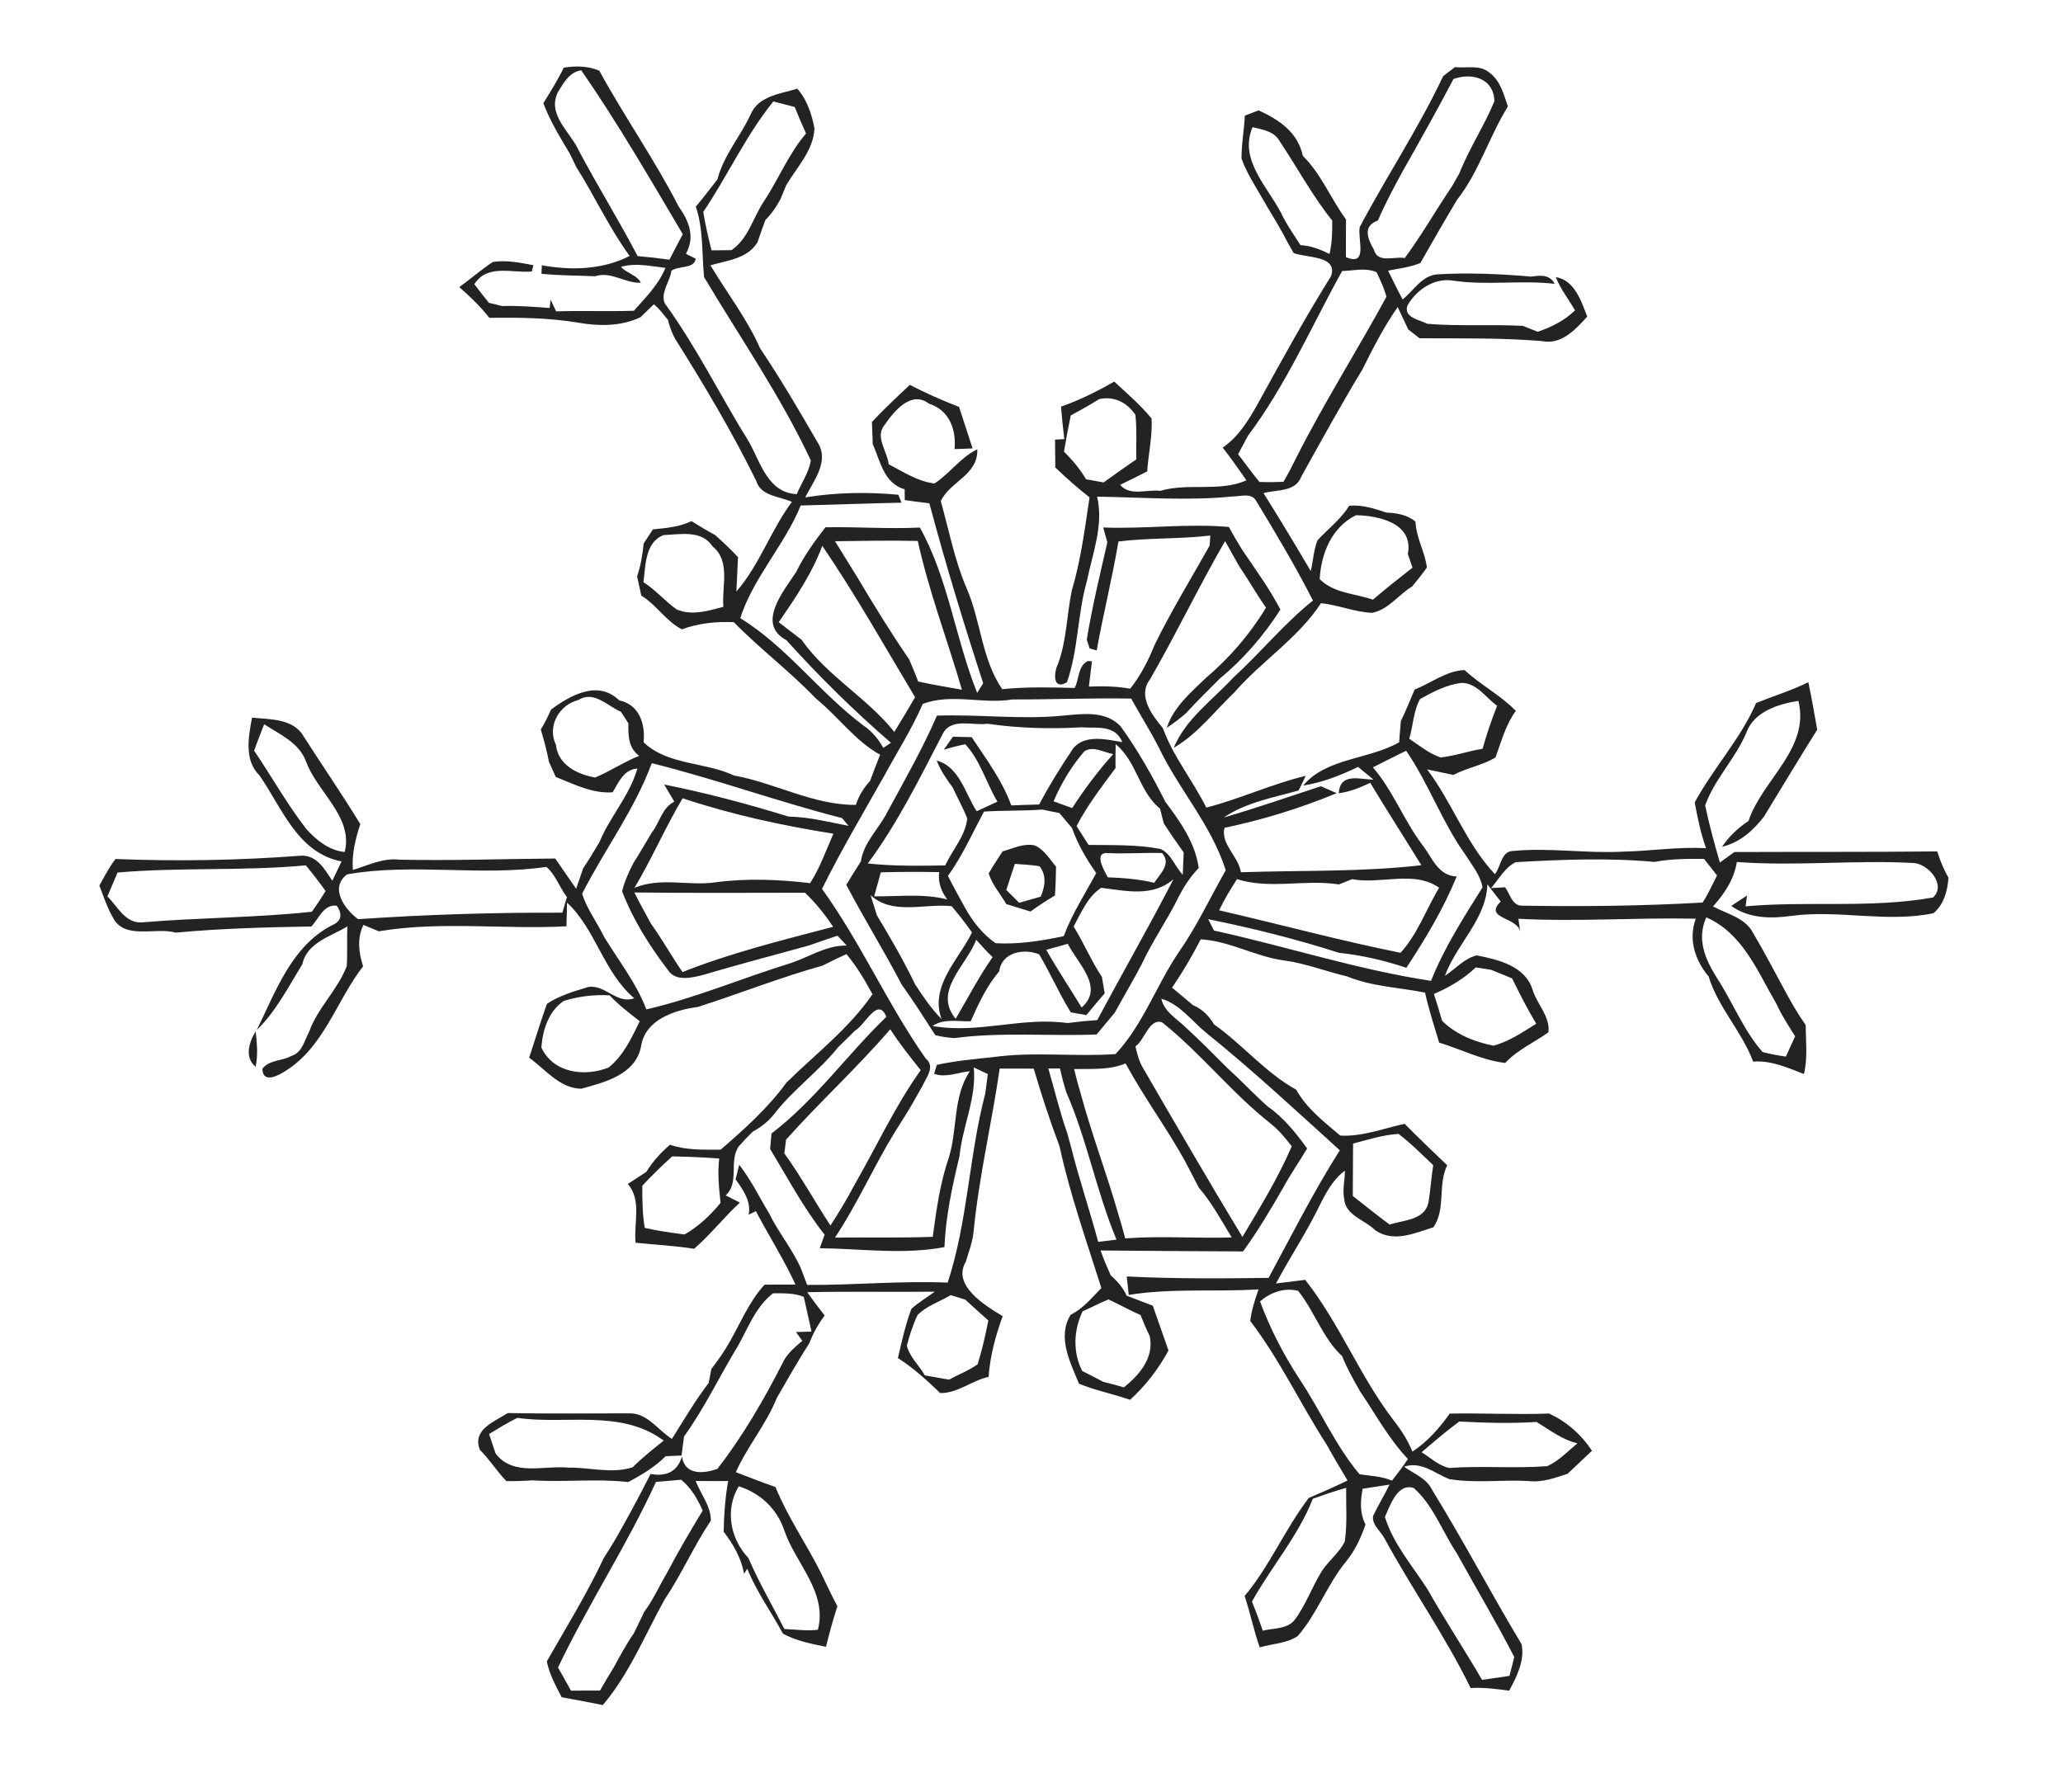 <?xml version="1.0" encoding="UTF-8" ?>
<!DOCTYPE svg PUBLIC "-//W3C//DTD SVG 1.1//EN" "http://www.w3.org/Graphics/SVG/1.1/DTD/svg11.dtd">
<svg width="305pt" height="265pt" viewBox="0 0 305 265" version="1.1" xmlns="http://www.w3.org/2000/svg">
<g id="#ffffffff">
</g>
<g id="#232323ff">
<path fill="#232323" opacity="1.00" d=" M 83.35 10.00 C 85.13 9.73 86.92 9.74 88.60 10.45 C 92.32 17.26 96.80 23.63 100.34 30.55 C 101.88 32.70 102.79 35.04 101.41 37.53 C 101.77 37.71 102.49 38.07 102.85 38.25 C 102.68 39.80 100.25 39.25 99.26 40.05 C 99.06 41.65 97.60 43.27 98.28 44.85 C 103.00 51.34 106.52 58.58 110.75 65.38 C 112.49 68.50 113.55 72.86 117.79 73.07 C 118.49 71.42 119.58 69.87 119.88 68.09 C 115.43 58.60 109.44 49.95 104.09 40.97 C 103.75 37.48 104.01 33.93 102.87 30.55 C 103.99 29.25 105.01 27.87 106.07 26.53 C 106.96 23.01 109.44 20.21 110.96 16.96 C 112.11 14.16 115.36 13.90 117.87 13.11 C 119.30 14.72 120.02 16.88 120.41 18.97 C 120.29 22.23 117.80 24.72 116.23 27.41 C 116.01 27.93 115.58 28.97 115.37 29.49 C 114.77 30.60 114.05 31.64 113.15 32.54 C 112.75 33.63 112.36 34.73 111.99 35.83 C 110.48 38.28 107.54 38.50 105.03 39.23 C 107.50 43.33 110.44 47.15 112.39 51.53 C 115.41 56.04 118.17 60.72 120.87 65.41 C 122.68 68.16 120.28 71.13 119.04 73.55 C 123.57 72.81 128.24 72.73 132.81 73.16 C 132.92 73.45 133.16 74.04 133.28 74.33 C 128.31 74.44 123.35 74.62 118.38 74.75 C 115.98 80.62 111.42 85.33 109.44 91.40 C 116.31 95.64 121.17 102.42 127.61 107.25 C 128.87 108.10 129.85 109.25 130.59 110.59 C 130.87 110.40 131.44 110.02 131.72 109.84 C 126.26 105.11 121.09 100.02 116.26 94.66 C 111.76 92.26 115.86 87.41 117.70 84.59 C 118.87 82.21 120.41 80.06 122.04 77.97 C 126.69 77.88 131.35 78.24 136.00 78.01 C 140.23 85.63 141.24 94.44 144.47 102.46 C 144.69 102.10 145.13 101.38 145.36 101.03 C 142.49 92.23 139.78 83.36 137.40 74.42 C 136.18 74.28 134.97 74.12 133.76 73.95 C 133.76 73.55 133.75 72.76 133.75 72.36 C 130.65 71.44 130.16 68.23 129.03 65.66 C 128.98 64.57 128.95 63.48 128.91 62.39 C 130.70 60.48 132.61 58.70 134.51 56.91 C 136.87 58.14 139.30 59.21 141.79 60.17 C 142.45 62.22 143.11 64.26 143.79 66.31 C 143.12 66.34 141.79 66.39 141.12 66.41 C 141.40 63.49 140.33 60.65 137.36 59.70 C 134.67 57.64 132.16 60.86 130.74 62.88 C 129.33 64.63 131.20 66.77 131.39 68.66 C 133.54 69.77 135.71 71.21 138.15 71.49 C 140.42 70.04 142.00 67.62 144.49 66.44 C 144.61 70.28 140.46 71.16 139.09 74.10 C 140.29 78.39 141.12 82.80 142.88 86.92 C 145.02 91.78 145.11 97.44 148.17 101.91 C 151.73 101.55 155.31 101.63 158.88 101.73 C 159.56 100.44 159.34 98.48 160.82 97.75 L 161.44 97.78 C 161.33 98.72 161.10 100.59 160.98 101.53 C 163.02 101.44 165.07 101.47 167.09 101.84 C 168.61 99.91 169.76 97.72 170.67 95.43 C 173.13 90.38 176.08 85.58 178.83 80.69 C 178.86 80.31 178.91 79.56 178.94 79.19 C 174.42 79.73 169.87 79.51 165.35 80.07 C 164.45 85.47 163.10 90.79 162.14 96.19 C 161.88 96.11 161.36 95.95 161.09 95.87 C 160.99 95.55 160.78 94.91 160.67 94.59 C 161.46 89.75 162.62 84.98 163.71 80.21 C 163.56 79.66 163.26 78.56 163.11 78.00 C 169.31 78.24 175.51 77.38 181.68 77.92 C 182.31 79.09 182.99 80.25 183.70 81.38 C 185.65 84.25 187.69 87.06 189.30 90.14 C 186.86 93.94 183.85 97.46 180.35 100.33 C 178.70 102.02 176.97 103.65 175.39 105.42 C 174.48 106.22 173.51 106.96 172.50 107.62 C 173.50 104.56 176.03 102.41 178.28 100.25 C 181.75 97.31 184.83 93.75 187.17 89.85 C 185.77 87.86 184.57 85.73 183.20 83.72 C 182.51 82.48 181.81 81.24 181.12 80.01 C 177.25 86.72 173.90 93.71 170.04 100.43 C 168.13 102.86 170.31 105.74 171.92 107.67 C 173.45 111.89 176.36 115.41 178.34 119.42 C 183.33 118.14 188.03 115.92 193.05 114.72 C 192.78 115.26 192.26 116.35 191.99 116.89 C 188.22 117.95 184.24 118.64 180.92 120.89 C 185.75 119.48 190.51 117.83 195.29 116.26 C 195.87 116.52 197.03 117.03 197.62 117.29 C 192.26 119.50 186.70 121.23 181.03 122.41 C 180.45 124.86 183.10 126.61 183.46 128.98 C 192.35 128.68 201.29 128.96 210.14 127.94 C 207.63 123.87 205.04 119.85 202.58 115.75 C 201.11 116.47 199.56 117.08 197.92 117.30 C 198.12 114.21 200.97 115.24 203.07 115.29 C 202.50 114.82 201.35 113.87 200.78 113.40 C 198.20 114.66 195.51 115.71 192.66 116.16 C 196.11 112.05 202.31 112.34 206.85 109.77 C 206.93 108.72 207.01 107.66 207.11 106.61 C 207.85 105.10 208.49 103.53 209.14 101.97 C 211.56 101.01 213.93 99.14 216.54 99.09 C 218.91 101.30 221.85 102.79 224.10 105.12 C 222.60 107.18 221.96 109.65 221.10 112.00 C 219.19 113.17 216.87 113.53 214.88 114.59 C 213.91 114.38 211.96 113.97 210.99 113.77 C 214.72 118.69 216.73 124.72 221.01 129.26 C 221.89 128.20 221.91 125.96 223.59 125.84 C 229.06 125.30 234.52 126.23 239.99 125.93 C 244.07 125.85 248.14 125.18 252.23 125.43 C 251.44 123.23 250.97 120.94 250.55 118.65 C 253.30 113.58 257.34 109.25 259.63 103.96 C 262.20 102.92 264.86 102.11 267.35 100.88 C 267.84 103.21 268.26 105.55 268.66 107.90 C 266.00 112.15 263.42 116.44 260.81 120.72 C 259.20 122.83 257.23 124.57 254.59 125.22 C 255.62 123.68 256.97 122.41 258.50 121.40 C 260.56 115.26 267.62 110.72 265.88 103.64 C 262.88 104.11 259.31 105.22 258.17 108.37 C 256.57 112.19 253.48 115.20 252.10 119.09 C 252.68 121.94 253.47 124.74 254.27 127.54 C 254.81 127.15 255.88 126.38 256.41 125.99 C 266.41 125.95 276.41 126.00 286.41 125.90 C 286.82 127.26 287.37 128.56 288.07 129.80 C 287.92 131.73 287.40 133.74 285.85 135.04 C 278.93 136.48 271.84 134.49 264.87 135.43 C 261.81 135.86 258.57 135.83 255.95 133.96 C 256.72 133.44 257.50 132.93 258.28 132.42 L 258.08 134.02 C 267.30 133.19 276.65 134.35 285.79 132.71 C 287.80 130.83 285.05 127.70 282.86 127.61 C 274.18 127.14 265.40 128.12 256.78 127.46 C 256.37 130.04 254.97 132.12 253.26 134.03 C 255.32 135.16 258.01 135.69 259.18 137.95 C 260.80 140.68 262.26 143.51 263.79 146.31 C 264.75 148.11 265.77 149.90 266.96 151.57 C 266.97 153.98 267.28 156.44 266.70 158.81 C 264.26 157.88 261.89 156.78 259.19 156.98 C 257.52 152.50 254.02 149.00 252.61 144.40 C 250.60 141.99 249.58 138.92 250.71 135.85 C 241.97 135.66 233.22 136.32 224.48 135.86 C 224.55 136.34 224.69 137.30 224.76 137.78 C 224.31 135.55 219.28 135.87 221.87 133.31 C 221.21 132.46 220.55 131.61 219.90 130.77 C 219.73 135.94 215.32 139.61 213.62 144.30 C 215.16 143.28 216.45 141.76 218.30 141.27 C 221.49 141.89 225.51 142.83 226.59 146.38 C 227.23 148.48 229.24 150.38 228.92 152.65 C 226.79 154.17 224.34 155.24 222.53 157.18 C 219.12 156.78 216.02 155.16 212.77 154.17 C 212.03 151.71 211.24 149.28 210.68 146.78 C 206.83 146.00 202.84 145.90 199.17 144.38 C 196.08 143.67 193.12 142.48 189.97 142.04 C 185.69 141.51 181.86 139.14 177.52 138.90 C 176.25 141.36 174.85 143.75 173.28 146.04 C 174.31 146.90 175.34 147.77 176.38 148.64 C 177.74 149.20 178.75 150.23 179.49 151.48 C 183.72 154.46 187.06 158.60 191.64 161.14 C 193.17 163.91 195.77 165.90 198.15 167.92 C 201.42 168.10 204.52 166.86 207.67 166.18 C 209.73 168.26 211.84 170.29 213.96 172.31 C 212.52 175.23 213.80 178.73 211.92 181.48 C 209.10 182.35 206.07 183.79 203.32 181.92 C 201.80 180.39 198.92 179.74 198.73 177.30 C 198.45 175.91 198.83 174.49 198.84 173.11 C 197.12 174.37 196.09 176.27 195.15 178.14 C 193.23 182.15 190.73 185.86 188.65 189.79 C 190.09 189.62 191.52 189.44 192.96 189.25 C 198.06 195.70 201.02 203.49 206.02 210.00 C 207.14 211.43 208.13 212.95 208.81 214.65 C 211.04 213.20 212.80 211.18 214.33 209.03 C 219.23 208.93 224.12 209.21 229.01 209.02 C 231.58 210.18 233.81 212.15 235.36 214.53 C 234.16 215.67 232.96 216.80 231.75 217.93 C 229.88 218.54 227.98 219.25 225.97 219.00 C 222.06 218.78 218.11 219.36 214.23 218.71 C 212.08 217.83 210.06 216.02 207.59 216.89 C 209.05 217.94 210.94 218.60 211.75 220.35 C 216.36 227.82 220.43 235.60 224.95 243.12 C 225.46 245.49 224.24 247.95 223.12 250.00 C 221.23 249.75 219.33 249.49 217.42 249.61 C 213.69 241.95 208.75 234.96 204.68 227.47 C 204.12 226.39 202.80 225.50 203.00 224.16 C 203.75 222.59 204.67 221.10 205.43 219.53 C 204.44 219.68 202.45 219.99 201.46 220.14 C 201.11 221.93 201.01 223.75 201.88 225.43 C 201.19 227.44 200.29 229.37 198.92 231.01 C 196.17 234.40 194.72 238.65 191.84 241.94 C 190.19 243.03 188.10 243.05 186.24 243.60 C 185.36 241.10 184.84 238.50 184.01 235.99 C 187.75 231.55 189.96 226.10 193.50 221.50 C 195.43 220.68 197.34 219.84 199.23 218.92 C 198.20 217.18 197.14 215.46 196.18 213.69 C 192.28 207.65 189.21 201.05 184.84 195.33 C 185.03 193.72 185.54 192.18 186.07 190.66 C 179.68 191.06 173.18 190.45 166.88 191.48 C 166.78 190.57 166.68 189.66 166.58 188.75 C 173.57 189.10 180.57 189.06 187.56 188.96 C 190.97 182.62 194.23 176.18 198.08 170.09 C 191.58 164.21 185.17 158.23 178.34 152.73 C 176.18 150.98 174.47 148.50 171.69 147.68 C 172.13 149.61 173.90 150.58 175.21 151.84 C 177.37 153.81 179.43 155.89 181.49 157.96 C 183.51 159.79 185.37 161.79 187.41 163.61 C 189.77 165.24 191.58 167.52 193.25 169.82 C 192.12 171.76 190.81 173.59 189.74 175.57 C 187.88 178.81 185.97 182.03 183.78 185.05 C 176.75 185.01 169.73 184.98 162.71 184.91 C 163.15 186.15 163.67 187.37 164.21 188.58 C 165.17 189.43 166.04 190.40 166.56 191.59 C 167.85 192.08 169.14 192.57 170.43 193.07 C 171.20 195.28 171.99 197.48 172.75 199.70 C 171.27 202.44 169.37 204.90 167.07 206.99 C 164.57 206.12 161.96 205.61 159.52 204.61 C 158.22 201.43 156.27 197.72 158.28 194.42 C 160.12 193.51 161.42 191.90 162.83 190.46 C 160.64 183.52 158.19 176.64 156.65 169.52 C 155.23 165.74 153.97 161.90 152.83 158.02 C 151.15 158.02 149.47 158.02 147.80 158.01 C 146.63 166.05 144.73 174.00 143.94 182.11 C 143.80 183.64 143.22 185.09 142.79 186.57 C 140.71 190.05 145.62 193.05 148.24 194.62 C 147.19 197.52 146.37 200.50 146.16 203.60 C 143.69 204.13 141.56 206.05 139.00 205.99 C 137.05 204.11 135.05 202.28 132.75 200.82 C 133.32 198.37 133.86 195.89 134.75 193.53 C 135.82 192.58 137.05 191.84 138.21 191.00 C 131.92 191.07 125.63 190.94 119.34 191.08 C 120.17 192.25 121.04 193.40 121.92 194.53 C 120.99 195.77 120.22 197.11 119.68 198.57 C 117.98 201.22 116.43 203.97 114.85 206.70 C 113.29 210.61 110.50 213.85 108.79 217.69 C 110.73 218.44 112.67 219.20 114.64 219.88 C 116.45 224.30 119.18 228.25 121.33 232.50 C 122.15 234.17 122.91 235.87 123.80 237.51 C 123.17 239.49 122.61 241.49 122.12 243.51 C 119.94 243.08 117.73 242.64 115.76 241.57 C 114.02 238.36 111.85 235.37 110.48 231.97 L 110.00 232.71 C 109.59 230.39 108.41 228.34 106.99 226.50 C 107.03 223.98 107.21 221.47 107.65 219.00 C 106.05 219.01 104.45 219.01 102.85 218.99 C 103.59 220.93 105.12 222.73 105.09 224.86 C 102.58 228.60 100.78 232.76 98.27 236.50 C 95.33 241.78 93.07 247.48 89.12 252.13 C 87.10 251.72 85.07 251.34 83.04 250.97 C 82.17 249.27 81.22 247.57 80.84 245.67 C 83.73 240.62 86.80 235.63 89.28 230.36 C 90.35 228.73 91.33 227.04 92.26 225.34 C 93.63 222.91 94.92 220.44 96.18 217.96 C 98.45 218.37 100.13 217.67 100.82 215.39 C 101.28 218.23 104.08 217.90 106.07 217.20 C 109.79 212.39 112.88 207.08 115.65 201.66 C 116.26 200.24 117.47 199.25 118.62 198.27 L 117.68 196.97 L 119.97 196.90 C 119.62 195.18 119.19 193.48 118.83 191.76 C 117.38 191.18 115.82 191.24 114.29 191.24 C 111.73 193.22 110.63 196.30 109.10 199.03 C 106.39 203.46 104.18 208.19 101.13 212.41 C 101.04 213.11 100.85 214.53 100.76 215.23 C 100.17 215.26 99.00 215.30 98.41 215.33 C 96.81 216.93 94.87 218.10 92.87 219.15 C 88.16 218.62 83.42 219.20 78.71 218.90 C 77.42 218.99 76.14 219.03 74.86 219.01 C 73.45 217.56 72.38 215.81 70.95 214.39 C 69.77 211.41 73.04 210.25 75.07 208.95 C 81.06 209.06 87.06 209.00 93.05 208.99 C 95.72 208.93 97.29 211.50 99.34 212.77 C 101.10 209.99 102.75 207.12 104.77 204.51 C 104.87 203.99 105.07 202.95 105.17 202.43 C 105.93 201.44 106.66 200.43 107.32 199.37 C 109.25 196.24 110.53 192.70 113.04 189.96 C 114.57 189.96 116.09 189.96 117.61 189.95 C 115.88 186.21 113.67 182.73 111.75 179.09 C 111.48 179.22 110.95 179.50 110.68 179.63 C 111.09 177.64 109.85 175.91 108.75 174.39 C 108.88 173.85 109.15 172.78 109.29 172.24 C 111.02 174.44 112.23 176.98 113.68 179.37 C 115.05 182.20 117.10 184.63 118.39 187.51 C 118.63 188.13 119.09 189.38 119.33 190.00 C 126.26 190.05 133.18 189.37 140.11 189.66 C 143.09 180.58 143.25 170.89 145.67 161.68 C 145.76 160.97 145.95 159.53 146.04 158.82 C 145.52 158.57 144.48 158.09 143.96 157.84 C 144.41 162.36 142.28 166.55 141.85 171.00 C 140.78 175.41 139.82 179.85 139.63 184.41 C 133.58 185.56 127.32 184.65 121.19 184.57 C 121.43 183.91 121.67 183.24 121.92 182.58 C 118.80 178.63 116.45 174.18 113.86 169.90 C 113.91 169.33 114.01 168.18 114.06 167.61 C 120.52 162.68 125.23 155.96 131.04 150.36 C 129.80 147.28 127.88 151.59 126.41 152.40 C 125.57 153.22 124.74 154.05 123.90 154.87 C 121.10 158.36 117.41 161.00 114.63 164.51 C 113.75 165.70 112.59 166.63 111.30 167.33 C 110.59 168.02 109.91 168.73 109.25 169.48 C 107.69 171.63 109.39 174.84 107.29 176.76 C 107.81 177.03 108.86 177.56 109.39 177.83 C 107.02 180.00 105.05 182.56 102.62 184.66 C 99.75 184.20 96.85 184.07 93.97 183.76 C 93.66 180.87 94.92 177.49 92.82 175.08 C 93.73 174.47 94.64 173.87 95.56 173.28 C 96.49 171.75 97.71 170.44 99.05 169.27 C 101.47 170.11 104.03 170.00 106.55 170.00 C 110.04 166.97 113.51 163.88 116.24 160.12 C 120.57 155.85 125.53 152.07 128.99 147.02 C 127.88 144.94 126.65 142.91 125.15 141.09 C 123.95 141.61 122.78 142.21 121.60 142.79 C 115.37 144.52 109.32 146.94 103.16 148.90 C 99.75 149.35 95.38 150.78 94.79 154.68 C 93.97 158.91 89.50 160.01 85.93 160.99 C 82.74 160.94 80.63 158.12 78.23 156.40 C 79.11 153.75 79.92 151.07 80.86 148.44 C 82.65 147.23 84.85 146.60 86.91 145.96 C 89.44 145.48 91.19 148.57 93.77 147.61 C 89.23 143.78 88.10 137.44 83.83 133.47 C 83.81 134.35 83.77 136.10 83.75 136.97 C 74.52 137.47 65.15 136.17 56.01 137.71 C 55.44 137.48 54.30 137.01 53.73 136.77 C 52.76 138.73 53.04 140.88 53.68 142.89 C 49.77 147.93 47.92 154.76 42.30 158.30 C 41.25 159.01 38.86 160.32 38.79 158.06 C 39.74 156.70 41.73 156.92 43.08 156.14 C 44.70 155.65 45.00 153.85 45.71 152.55 C 46.98 149.01 49.92 146.38 51.26 142.87 C 51.39 140.91 51.27 138.95 51.35 136.99 C 48.91 138.49 45.37 139.37 44.70 142.58 C 42.62 145.94 40.82 149.53 37.96 152.32 C 40.74 146.65 43.10 139.92 49.06 136.83 C 50.44 136.25 50.70 135.29 49.81 133.94 C 47.87 133.64 47.15 135.84 46.03 137.00 C 39.34 137.11 32.65 137.29 25.99 137.91 C 22.97 137.04 18.33 139.08 16.65 135.59 C 15.81 134.13 15.30 132.51 14.69 130.95 C 15.44 129.62 16.13 128.23 17.08 127.02 C 26.18 127.38 35.29 127.23 44.38 126.54 C 46.80 126.35 47.98 128.50 49.13 130.24 C 49.47 129.53 50.16 128.10 50.50 127.38 C 43.95 126.11 41.71 119.45 38.33 114.62 C 36.07 112.41 36.74 108.91 37.26 106.12 C 39.88 106.38 43.40 106.24 44.89 108.89 C 47.67 113.22 50.58 117.47 53.27 121.86 C 52.55 124.04 51.98 126.32 52.17 128.64 C 54.41 127.96 56.63 126.83 59.05 127.12 C 66.73 127.29 74.40 127.00 82.09 126.95 C 83.12 128.44 84.14 129.94 85.18 131.43 C 85.44 130.67 85.96 129.15 86.22 128.39 C 87.06 127.13 87.85 125.84 88.62 124.53 C 90.18 120.75 93.09 117.65 94.23 113.65 C 92.20 113.78 91.48 115.67 90.58 117.16 C 87.56 117.37 84.89 115.96 82.17 114.89 C 81.92 114.33 81.41 113.22 81.16 112.66 C 80.85 111.04 80.43 109.45 79.95 107.87 C 80.54 106.93 81.02 105.93 81.47 104.92 C 84.39 102.77 88.40 100.52 91.55 103.56 C 94.53 104.22 95.42 107.01 95.15 109.76 C 98.74 113.18 104.19 112.64 108.51 114.67 C 114.60 115.77 120.27 119.07 126.53 119.02 C 126.96 117.68 127.70 116.50 128.64 115.46 C 129.11 114.17 129.62 112.88 130.12 111.60 C 126.40 109.55 123.93 105.95 120.66 103.33 C 116.83 99.30 112.36 95.97 108.49 92.00 C 105.87 91.89 103.28 92.15 100.81 93.06 C 98.47 91.87 97.06 89.44 94.81 88.07 C 94.60 87.12 94.39 86.17 94.19 85.23 C 94.73 83.65 95.00 82.01 95.16 80.36 C 95.50 79.84 96.19 78.80 96.53 78.28 C 98.47 78.08 100.44 77.94 102.22 77.06 C 103.37 77.76 104.52 78.47 105.71 79.11 C 106.90 80.14 108.02 81.24 109.11 82.38 C 109.03 84.08 108.94 85.77 108.87 87.47 C 112.29 83.54 113.96 78.39 117.08 74.21 C 115.24 73.38 112.46 73.39 111.78 71.06 C 108.22 63.83 104.09 56.90 99.80 50.08 C 99.33 49.20 98.98 48.27 98.75 47.30 C 98.08 46.50 97.48 45.64 96.67 44.99 C 96.17 45.46 95.19 46.42 94.70 46.90 C 91.80 48.29 88.56 48.24 85.46 47.71 C 81.13 46.98 76.73 46.94 72.35 47.00 C 71.03 45.33 69.51 43.85 67.90 42.46 C 69.57 41.24 71.14 39.88 72.86 38.74 C 74.84 38.42 76.90 38.85 78.86 39.21 C 78.80 39.45 78.68 39.91 78.62 40.15 C 75.69 40.41 72.05 38.99 70.13 42.02 C 70.83 42.96 71.55 43.88 72.29 44.78 C 72.78 44.90 73.76 45.14 74.25 45.26 C 76.59 45.17 78.93 45.38 81.26 45.54 C 81.30 45.23 81.37 44.62 81.40 44.31 C 81.68 44.89 81.95 45.46 82.22 46.04 C 86.06 45.92 89.89 46.08 93.72 45.95 C 95.46 43.98 97.36 42.10 98.38 39.61 C 96.20 39.37 93.97 38.81 91.80 39.47 C 92.62 40.38 94.24 40.70 94.74 41.81 C 92.43 41.92 90.35 40.07 87.99 40.85 C 85.34 40.73 82.69 40.76 80.05 40.48 C 80.07 40.17 80.09 39.54 80.11 39.23 C 84.47 40.01 89.07 39.90 93.09 37.85 C 90.07 33.72 87.94 29.03 85.21 24.72 C 84.96 24.21 84.47 23.20 84.23 22.70 C 82.79 20.29 81.32 17.89 80.33 15.26 C 81.39 13.54 82.47 11.82 83.35 10.00 M 82.52 13.56 C 80.77 16.95 84.36 19.52 85.62 22.36 C 88.40 27.59 91.53 32.63 94.27 37.87 C 95.84 38.00 97.41 38.18 98.97 38.40 C 99.63 37.15 100.28 35.88 100.94 34.62 C 96.10 26.44 91.34 18.20 85.93 10.39 C 84.19 10.66 83.36 12.21 82.52 13.56 M 114.33 15.00 C 110.27 20.03 107.58 25.99 103.97 31.34 C 104.28 33.25 104.73 35.14 105.19 37.02 C 105.93 37.01 107.41 37.00 108.15 36.99 C 110.62 35.29 111.30 32.28 112.86 29.89 C 115.08 26.58 116.55 22.79 119.17 19.74 C 118.58 18.44 118.01 17.14 117.49 15.82 C 116.44 15.54 115.38 15.27 114.33 15.00 M 98.11 79.12 C 95.35 80.19 95.45 83.64 95.13 86.09 C 96.93 87.23 98.32 88.90 100.05 90.12 C 102.28 91.08 104.73 90.32 106.95 89.73 C 106.67 86.75 108.06 83.00 105.37 80.82 C 103.75 78.33 100.62 79.02 98.11 79.12 M 123.45 80.03 C 124.56 81.79 125.63 83.58 126.74 85.35 C 129.19 89.46 131.70 93.55 134.41 97.50 C 134.88 98.58 135.33 99.67 135.75 100.78 C 137.89 101.25 140.05 101.60 142.21 101.99 C 140.08 94.65 137.32 87.44 135.69 79.99 C 131.61 79.90 127.53 79.98 123.45 80.03 M 121.57 80.71 C 120.05 84.81 117.59 88.43 115.13 92.00 C 116.25 92.87 117.37 93.74 118.50 94.59 C 122.22 99.93 128.18 103.16 132.22 108.23 C 133.26 106.53 134.29 104.82 135.29 103.10 C 130.79 95.59 126.50 87.95 121.57 80.71 M 209.94 103.37 C 208.96 105.16 208.92 107.31 208.35 109.24 C 209.84 110.24 211.27 111.43 212.99 112.01 C 215.09 111.77 217.10 111.06 219.19 110.72 C 219.79 108.56 220.52 106.44 221.34 104.36 C 219.64 103.16 218.33 100.95 216.03 100.98 C 213.85 101.26 211.84 102.31 209.94 103.37 M 85.52 103.51 C 82.68 104.19 80.85 107.38 82.19 110.13 C 82.49 113.10 85.36 114.52 88.00 114.97 C 90.23 114.02 92.25 112.67 94.50 111.76 C 92.88 110.60 92.88 108.74 92.90 106.95 C 92.62 106.52 92.07 105.67 91.80 105.25 C 89.82 104.40 87.78 102.06 85.52 103.51 M 136.42 104.09 C 134.83 107.76 132.67 111.15 130.76 114.66 C 127.63 120.22 124.36 125.71 121.53 131.44 C 127.27 139.41 131.22 148.49 136.85 156.51 C 138.32 157.71 136.96 159.30 136.39 160.55 C 136.13 161.02 135.59 161.97 135.32 162.44 C 134.40 164.15 133.31 165.76 132.29 167.41 C 129.17 172.51 126.76 178.02 123.45 183.00 C 128.27 182.95 133.09 183.07 137.90 182.89 C 138.43 178.91 138.99 174.91 140.30 171.10 C 141.57 166.93 140.87 162.15 143.39 158.40 C 141.65 158.56 139.83 159.42 138.10 158.78 C 138.20 158.45 138.40 157.79 138.50 157.46 C 141.23 156.87 144.02 156.61 146.80 156.32 C 152.80 155.48 158.89 156.29 164.92 155.87 C 169.04 151.48 171.00 145.56 174.39 140.63 C 177.01 136.85 178.94 132.67 181.22 128.69 C 179.12 122.04 174.33 116.79 171.34 110.57 C 170.08 108.09 168.58 105.74 167.24 103.30 C 161.38 103.20 155.52 103.44 149.67 103.43 C 145.26 104.17 140.69 102.47 136.42 104.09 M 37.57 111.00 C 40.17 114.84 42.44 118.91 45.28 122.58 C 46.76 124.22 48.67 125.78 50.96 125.98 C 52.27 120.79 46.89 117.14 45.25 112.61 C 44.22 109.82 41.38 108.61 39.06 107.10 C 38.53 108.39 38.04 109.69 37.57 111.00 M 202.97 113.47 C 205.94 116.90 207.51 121.23 210.22 124.85 C 211.70 126.68 212.54 129.52 215.36 129.60 C 213.41 134.38 210.75 138.81 207.92 143.11 C 204.68 142.02 201.34 141.25 197.95 140.89 C 191.61 138.85 185.14 137.24 178.62 135.92 C 178.83 136.34 179.27 137.18 179.48 137.60 C 190.21 139.95 200.69 143.39 211.57 145.04 C 213.52 140.13 216.39 135.67 219.18 131.21 C 218.86 129.39 217.62 127.95 216.68 126.43 C 213.21 121.61 211.25 115.91 207.89 111.01 C 206.25 111.83 204.60 112.63 202.97 113.47 M 96.36 112.85 C 93.82 119.74 89.37 125.65 86.06 132.16 C 86.79 134.46 88.29 136.42 89.34 138.58 C 91.49 142.09 94.08 145.38 95.56 149.26 C 102.71 147.61 109.49 144.73 116.48 142.55 C 119.41 141.68 122.02 139.76 125.19 139.82 C 124.84 139.45 124.15 138.72 123.81 138.36 C 122.43 138.85 121.03 139.28 119.66 139.79 C 114.41 141.25 109.14 142.62 103.92 144.17 C 102.26 144.60 99.82 145.17 98.73 143.41 C 96.02 139.85 93.57 135.98 91.97 131.78 C 92.35 130.31 92.96 128.91 93.67 127.58 C 94.59 126.13 95.46 124.65 96.32 123.17 C 97.53 121.68 97.84 119.45 99.69 118.54 C 99.31 117.91 98.57 116.64 98.20 116.01 C 104.39 117.24 110.56 118.89 116.60 120.75 C 119.61 120.80 122.52 121.55 125.46 122.12 C 125.22 121.83 124.73 121.26 124.49 120.97 C 115.03 118.55 105.84 115.21 96.36 112.85 M 100.92 118.04 C 98.35 122.36 96.38 126.98 93.80 131.29 C 97.70 129.65 101.87 131.08 105.92 130.45 C 110.51 129.85 115.18 130.05 119.77 130.59 C 121.23 128.31 122.13 125.74 123.21 123.28 C 115.67 122.08 108.17 120.46 100.92 118.04 M 224.10 127.49 C 222.48 128.27 221.59 130.01 220.45 131.32 C 220.97 131.29 222.00 131.23 222.52 131.20 C 223.23 132.14 223.56 133.97 225.03 133.92 C 233.93 134.07 242.85 133.97 251.72 133.46 C 252.55 132.19 253.16 130.80 253.85 129.45 C 253.21 128.63 252.57 127.82 251.93 127.00 C 249.49 126.99 247.03 126.99 244.62 127.45 C 237.79 126.83 230.93 127.10 224.10 127.49 M 17.37 129.02 C 16.89 130.20 16.38 131.37 15.88 132.55 C 17.36 134.00 18.48 136.50 20.90 136.40 C 29.29 135.68 37.73 135.72 46.11 134.82 C 46.82 133.82 47.50 132.80 48.14 131.76 C 47.21 130.46 46.24 129.19 45.21 127.96 C 35.95 128.83 26.65 128.22 17.37 129.02 M 51.32 129.29 C 48.65 131.29 50.97 134.45 52.94 135.92 C 62.99 135.23 73.06 134.92 83.14 134.96 C 83.36 134.19 83.59 133.42 83.82 132.65 C 82.72 131.24 82.15 129.34 80.78 128.19 C 71.04 129.61 60.99 127.59 51.32 129.29 M 182.88 130.00 C 181.92 131.49 181.00 133.01 180.24 134.61 C 189.19 136.67 198.06 139.08 207.06 140.89 C 209.59 138.11 210.85 134.47 212.76 131.27 C 209.04 128.64 204.14 130.82 199.90 130.00 C 199.41 130.19 198.44 130.58 197.95 130.78 C 192.95 129.99 187.75 131.55 182.88 130.00 M 93.78 131.97 C 94.56 133.52 95.39 135.04 96.23 136.56 C 97.88 138.89 99.29 141.38 100.90 143.74 C 108.11 140.88 115.68 139.02 123.17 137.05 C 121.97 135.22 120.60 133.52 119.01 132.01 C 110.60 132.02 102.19 132.07 93.78 131.97 M 252.26 135.65 C 250.80 138.92 252.12 141.89 253.88 144.68 C 256.20 148.25 257.75 152.33 260.59 155.57 C 261.72 155.85 262.86 156.08 264.03 156.24 C 264.48 155.24 264.94 154.24 265.40 153.24 C 264.42 151.69 263.41 150.15 262.65 148.47 C 259.86 143.71 257.69 138.03 252.26 135.65 M 211.99 146.98 C 212.42 148.29 212.83 149.61 213.20 150.94 C 215.24 152.96 218.03 154.09 220.81 154.62 C 223.11 154.02 225.11 152.62 227.12 151.38 C 225.81 149.21 224.67 146.94 223.55 144.67 C 222.52 144.26 221.49 143.84 220.47 143.41 C 219.90 143.32 218.75 143.14 218.18 143.05 C 216.39 144.76 214.25 146.01 211.99 146.98 M 83.34 148.01 C 81.10 149.53 80.22 152.32 80.04 154.89 C 81.78 158.68 86.42 159.27 89.97 157.86 C 92.18 156.09 93.37 153.50 94.58 151.01 C 93.04 149.80 91.46 148.62 90.13 147.18 C 87.83 147.05 85.54 147.33 83.34 148.01 M 167.87 154.73 C 168.13 155.86 168.41 157.00 169.03 158.00 C 173.87 166.33 178.69 174.68 183.68 182.91 C 186.28 178.55 188.97 174.16 190.98 169.50 C 190.06 168.33 189.11 167.16 187.95 166.22 C 182.13 161.66 177.56 155.75 171.79 151.16 C 169.89 150.57 169.23 153.79 167.87 154.73 M 116.21 168.52 C 116.15 169.03 116.02 170.04 115.96 170.55 C 118.43 173.97 120.46 177.69 122.78 181.22 C 124.00 179.29 125.22 177.36 126.26 175.33 C 129.55 169.63 132.29 163.61 136.12 158.25 C 134.56 156.28 132.98 154.32 131.62 152.20 C 126.74 157.87 121.20 162.94 116.21 168.52 M 158.80 158.08 C 159.07 159.22 159.37 160.36 159.71 161.48 C 161.34 167.57 163.60 173.46 165.33 179.52 C 165.70 180.71 166.04 181.91 166.35 183.12 C 171.60 182.73 176.85 183.14 182.10 182.98 C 180.57 180.48 179.17 177.86 177.25 175.63 C 176.56 174.33 175.88 173.02 175.21 171.71 C 172.47 166.77 169.10 162.22 166.41 157.25 C 164.00 158.26 161.36 158.03 158.80 158.08 M 154.99 158.00 C 155.91 161.18 156.67 164.41 157.78 167.53 C 157.91 167.99 158.17 168.93 158.29 169.39 C 159.48 174.19 161.08 178.86 162.36 183.63 C 163.04 183.55 164.40 183.39 165.07 183.31 C 162.10 176.20 160.72 168.55 157.63 161.47 C 157.27 160.32 156.97 159.17 156.71 158.00 C 156.28 158.00 155.42 158.00 154.99 158.00 M 200.04 169.10 C 200.03 171.68 200.01 174.26 200.00 176.85 C 201.81 178.27 203.60 179.71 205.45 181.08 C 207.50 180.40 210.62 180.45 211.19 177.82 C 211.49 175.98 211.60 174.13 211.89 172.29 C 210.21 170.71 208.60 169.06 206.76 167.67 C 204.46 167.81 202.25 168.53 200.04 169.10 M 99.37 171.00 C 97.86 172.40 96.35 173.81 94.96 175.34 C 94.96 177.42 94.97 179.51 95.32 181.57 C 97.26 182.01 99.23 182.29 101.21 182.54 C 103.26 181.37 105.04 179.69 106.53 177.87 C 106.30 175.68 106.06 173.50 106.33 171.31 C 104.01 171.14 101.69 171.03 99.37 171.00 M 140.55 191.51 C 138.94 192.50 137.00 193.07 135.66 194.45 C 134.96 195.89 134.48 197.44 134.07 198.99 C 134.48 200.65 135.89 201.90 136.73 203.38 C 137.93 203.60 139.13 203.81 140.33 204.01 C 141.71 203.22 143.25 202.68 144.54 201.73 C 145.19 199.60 145.70 197.44 146.12 195.26 C 144.97 194.24 143.83 193.21 142.70 192.17 C 141.98 191.95 141.27 191.73 140.55 191.51 M 186.29 192.44 C 187.78 196.49 189.78 200.33 192.13 203.94 C 195.21 208.54 197.42 213.75 201.00 218.00 C 202.61 218.25 204.27 218.28 205.79 218.95 C 206.60 217.89 207.43 216.85 208.15 215.74 C 205.35 212.80 203.39 209.16 201.11 205.79 C 200.11 204.08 199.16 202.34 198.41 200.52 C 195.52 197.83 194.36 193.91 191.92 190.88 C 189.86 190.36 187.84 191.10 186.29 192.44 M 160.06 193.90 C 158.73 196.67 158.58 199.96 160.00 202.73 C 161.04 203.25 162.08 203.78 163.11 204.33 C 164.13 204.58 165.15 204.86 166.17 205.15 C 168.46 203.28 170.63 200.81 169.99 197.60 C 169.49 196.57 169.04 195.52 168.62 194.46 C 167.01 193.75 165.48 192.88 163.88 192.15 C 162.58 192.67 161.35 193.34 160.06 193.90 M 72.31 212.05 C 72.55 212.77 73.03 214.21 73.27 214.93 C 75.89 218.36 80.40 216.66 84.05 217.02 C 87.22 216.97 90.42 217.97 93.53 216.97 C 94.96 215.54 96.55 214.29 98.12 213.02 C 91.76 208.31 83.72 210.71 76.48 209.66 C 75.04 210.37 73.68 211.21 72.31 212.05 M 210.18 214.74 C 211.49 215.57 212.69 216.71 214.24 217.07 C 219.07 216.72 223.93 217.17 228.76 216.80 C 230.47 216.01 231.79 214.61 233.22 213.42 C 230.95 212.90 229.11 211.44 227.16 210.26 C 223.36 210.52 219.54 210.39 215.75 210.20 C 213.81 211.61 212.00 213.19 210.18 214.74 M 96.98 219.13 C 92.68 228.54 86.95 237.24 82.50 246.57 C 83.13 247.71 83.78 248.85 84.42 250.00 C 85.85 249.98 87.27 249.98 88.70 249.99 C 89.36 248.84 90.03 247.70 90.73 246.58 C 91.67 244.86 92.59 243.13 93.71 241.52 C 94.23 240.46 94.75 239.40 95.25 238.34 C 96.60 236.53 97.49 234.46 98.64 232.53 C 100.27 229.41 102.07 226.38 103.89 223.37 C 103.11 221.65 102.20 220.01 100.70 218.81 C 99.46 218.93 98.22 219.03 96.98 219.13 M 109.22 219.78 C 107.15 223.20 107.94 227.53 110.64 230.37 C 112.19 233.99 114.19 237.38 115.96 240.88 C 117.61 240.94 119.27 241.21 120.92 240.99 C 122.37 235.39 117.58 231.16 115.93 226.24 C 114.86 223.08 112.38 220.77 109.22 219.78 M 204.75 224.32 C 206.00 228.34 208.83 231.54 211.06 235.03 C 213.63 239.56 216.49 243.91 219.11 248.40 C 220.46 248.22 221.81 248.02 223.16 247.81 C 223.42 246.87 223.65 245.94 223.87 245.01 C 221.18 239.79 218.17 234.75 215.34 229.62 C 213.22 226.45 211.91 222.59 209.01 220.03 C 206.61 219.26 205.52 222.60 204.75 224.32 M 194.09 221.62 C 191.93 227.16 187.95 231.67 185.09 236.83 C 185.67 238.24 186.20 239.68 186.70 241.13 C 188.24 240.74 190.19 240.93 191.34 239.62 C 193.03 237.40 193.94 234.73 195.39 232.37 C 196.40 230.80 197.97 229.65 198.81 227.97 C 199.21 225.34 198.98 222.66 199.02 220.01 C 197.35 220.48 195.72 221.04 194.09 221.62 Z" />
<path fill="#232323" opacity="1.00" d=" M 213.36 11.26 C 213.80 10.92 214.67 10.26 215.10 9.93 C 216.79 10.11 218.76 9.53 220.19 10.73 C 221.81 11.91 222.32 13.95 222.93 15.75 C 220.15 20.22 218.68 25.39 215.41 29.55 C 213.56 32.64 211.77 35.77 209.99 38.89 C 208.47 39.52 206.82 39.70 205.22 40.02 C 205.92 41.45 206.61 42.88 207.37 44.28 C 208.98 42.99 210.19 40.79 212.44 40.57 C 217.09 40.30 221.76 40.50 226.40 40.90 C 227.70 40.72 229.08 40.53 229.85 41.97 C 224.89 41.40 219.92 42.22 214.97 41.52 C 212.15 40.99 209.50 42.76 208.11 45.12 C 207.38 46.93 209.88 47.30 211.03 47.88 C 215.72 48.27 220.44 47.93 225.15 48.19 C 225.69 48.41 226.79 48.84 227.34 49.06 C 229.37 48.37 231.30 47.41 232.86 45.89 C 231.90 44.26 230.72 42.74 230.01 40.98 C 232.77 41.39 233.79 44.54 234.66 46.82 C 232.94 48.72 230.84 51.02 227.99 50.44 C 221.96 49.93 215.91 50.06 209.87 50.02 C 209.45 49.70 208.62 49.05 208.20 48.72 C 207.69 47.61 207.17 46.50 206.64 45.40 C 204.62 48.30 202.99 51.45 201.43 54.62 C 198.27 59.82 195.34 65.17 192.38 70.49 C 191.52 72.80 188.71 72.37 186.80 72.92 C 189.20 76.72 191.50 80.57 193.78 84.44 C 194.16 82.94 194.20 81.33 194.79 79.88 C 196.36 78.19 198.24 76.78 199.47 74.79 C 201.36 74.61 203.18 75.20 204.95 75.79 C 206.50 75.87 208.04 76.10 209.27 77.14 C 209.37 79.51 210.66 81.61 210.96 83.91 C 210.29 84.88 209.53 85.79 208.79 86.71 C 206.76 87.93 205.27 90.16 202.85 90.62 C 200.29 90.51 197.86 89.46 195.30 89.19 C 191.90 94.40 186.49 97.77 182.46 102.42 C 179.54 105.19 177.06 108.54 173.52 110.58 C 175.32 106.28 179.23 103.55 182.30 100.23 C 186.35 96.53 189.82 92.24 194.11 88.80 C 191.54 83.76 188.64 78.89 185.71 74.06 C 185.04 72.82 183.39 73.42 182.29 73.41 C 175.61 74.08 168.89 73.54 162.20 73.44 C 163.20 77.64 161.52 81.83 160.69 85.92 C 159.29 90.83 159.43 96.07 157.74 100.89 C 155.58 102.15 155.78 99.41 156.43 98.15 C 157.71 94.66 157.71 90.91 158.46 87.31 C 159.80 82.82 160.39 78.16 161.08 73.54 C 159.31 72.17 157.64 70.68 156.02 69.12 C 156.01 67.75 156.00 66.38 155.98 65.01 L 157.35 64.93 C 157.16 63.33 156.99 61.73 156.86 60.13 C 159.61 59.17 162.22 57.88 164.73 56.42 C 166.62 58.18 168.61 59.88 170.25 61.88 C 170.40 64.50 169.78 67.09 169.61 69.70 C 168.28 70.38 166.95 71.05 165.61 71.69 C 167.06 73.43 169.59 72.33 171.55 72.58 C 175.71 71.36 180.27 72.79 184.28 71.03 C 183.14 69.40 182.00 67.76 180.77 66.19 C 183.23 64.50 184.75 61.88 186.17 59.32 C 189.59 53.09 193.02 46.86 196.79 40.83 C 197.85 37.77 193.14 38.15 191.26 37.42 C 190.69 36.44 190.13 35.45 189.62 34.44 C 188.68 32.72 187.62 31.07 186.65 29.37 C 185.55 27.44 184.30 25.56 183.55 23.45 C 183.53 21.32 183.94 19.22 184.04 17.10 C 184.54 16.91 185.56 16.52 186.07 16.32 C 189.10 17.70 191.88 19.56 192.61 23.04 C 195.34 25.75 196.76 29.39 199.00 32.46 C 198.98 34.32 198.98 36.17 198.98 38.02 C 202.30 39.43 200.70 35.45 201.02 33.59 C 204.99 26.07 209.74 18.95 213.36 11.26 M 207.30 25.46 C 206.03 27.80 204.77 30.15 203.72 32.60 C 201.41 33.44 202.19 35.31 203.14 36.95 C 203.69 39.00 206.16 37.86 207.68 38.16 C 210.20 34.75 212.29 31.06 214.66 27.56 C 214.94 27.07 215.49 26.11 215.76 25.63 C 217.21 21.94 219.44 18.62 220.94 14.96 C 220.84 11.61 217.69 10.69 214.89 11.68 C 212.45 16.32 209.88 20.90 207.30 25.46 M 185.18 18.80 C 183.02 23.89 187.86 27.98 189.79 32.28 C 190.54 33.64 191.41 34.94 192.27 36.25 C 193.79 36.32 195.20 36.89 196.56 37.55 C 196.94 35.93 196.98 34.27 196.96 32.62 C 194.02 28.94 191.79 24.77 189.18 20.87 C 188.38 19.39 186.64 19.17 185.18 18.80 M 198.42 40.08 C 193.90 48.24 190.12 56.96 184.51 64.42 C 184.14 65.11 183.40 66.48 183.04 67.17 C 184.11 68.52 185.09 69.95 186.21 71.27 C 187.39 71.31 188.57 71.30 189.75 71.25 C 190.46 70.06 191.08 68.83 191.69 67.59 C 195.79 59.50 200.65 51.82 204.99 43.86 C 204.61 42.61 204.08 41.41 203.51 40.24 C 201.87 39.55 200.11 40.03 198.42 40.08 M 162.52 59.01 C 161.14 59.87 159.73 60.66 158.30 61.44 C 157.94 63.21 157.60 64.99 157.30 66.78 C 158.55 68.01 159.67 69.36 160.57 70.87 C 161.21 70.99 162.51 71.23 163.16 71.34 C 164.75 70.18 166.37 69.05 167.99 67.93 C 167.96 65.73 168.10 63.52 167.86 61.33 C 166.61 59.51 164.76 58.55 162.52 59.01 M 200.48 76.18 C 196.90 77.94 195.31 81.84 195.11 85.63 C 197.15 87.72 200.34 87.77 202.98 88.67 C 204.88 87.04 206.85 85.49 208.83 83.94 C 208.66 83.44 208.31 82.43 208.14 81.93 C 209.01 77.38 203.92 76.26 200.48 76.18 Z" />
<path fill="#232323" opacity="1.00" d=" M 138.52 105.82 C 144.70 105.61 150.90 106.42 157.07 105.83 C 160.02 105.57 163.38 105.02 165.67 107.39 C 168.20 110.91 170.35 114.69 172.29 118.57 C 174.49 121.49 176.72 124.64 177.22 128.36 C 176.03 129.58 175.09 131.00 174.31 132.51 C 172.63 135.97 170.39 139.13 168.77 142.62 C 167.51 145.03 166.11 147.37 164.81 149.75 C 163.91 150.82 163.01 151.89 162.13 152.97 C 155.13 153.24 148.09 152.58 141.13 153.50 C 140.17 153.45 139.22 153.31 138.28 153.07 C 136.66 150.55 135.05 148.02 133.30 145.58 C 130.71 140.59 127.72 135.82 125.12 130.84 C 125.82 129.68 126.53 128.52 127.27 127.39 C 127.69 124.53 129.97 122.52 131.22 120.02 C 133.75 115.34 136.40 110.71 138.52 105.82 M 139.46 108.36 C 136.04 114.95 132.74 121.69 128.30 127.68 C 132.10 128.10 135.93 128.03 139.74 127.97 C 140.81 125.66 142.72 123.63 143.00 121.03 C 142.39 119.46 141.56 117.99 140.86 116.46 C 139.94 115.21 139.04 113.93 138.49 112.47 C 141.88 113.39 142.67 117.35 144.40 119.96 C 145.17 119.61 146.70 118.90 147.46 118.54 C 145.81 115.76 144.93 112.45 142.71 110.05 C 141.64 110.27 140.58 110.54 139.53 110.86 C 139.87 110.38 140.54 109.42 140.88 108.94 C 141.57 108.96 142.95 108.99 143.65 109.00 C 145.81 112.25 148.17 115.39 149.51 119.10 C 150.88 119.04 152.26 118.99 153.63 118.96 C 155.15 116.08 156.88 113.31 158.70 110.61 C 160.48 108.55 163.64 109.35 165.93 109.74 C 164.82 107.07 162.05 107.72 159.88 107.55 C 155.22 107.81 150.60 107.69 145.99 107.02 C 143.86 107.34 140.78 106.12 139.46 108.36 M 160.32 111.09 C 158.41 113.29 156.91 115.82 155.76 118.49 C 156.44 118.74 157.82 119.24 158.51 119.49 C 160.33 116.69 162.34 114.00 164.58 111.51 C 163.20 111.27 161.64 110.25 160.32 111.09 M 164.92 113.58 C 162.87 116.34 160.76 119.08 159.16 122.15 C 159.75 123.08 160.34 124.01 160.93 124.94 C 164.48 124.99 168.08 124.86 171.59 125.54 C 173.14 126.25 173.73 128.15 174.86 129.36 C 174.89 128.53 174.97 126.88 175.00 126.05 C 173.99 124.65 173.01 123.22 172.06 121.77 C 171.87 121.04 171.69 120.30 171.50 119.57 C 168.39 117.05 168.06 112.56 164.94 110.05 C 164.92 111.23 164.91 112.40 164.92 113.58 M 145.48 120.01 C 143.75 123.21 142.28 126.57 140.14 129.53 C 140.96 131.13 141.84 132.72 142.71 134.30 C 143.83 136.30 145.29 138.15 147.19 139.47 C 150.57 139.67 153.95 139.13 157.26 138.43 C 158.49 135.14 160.41 132.18 162.07 129.11 C 160.62 127.03 159.33 124.84 158.49 122.44 C 157.86 121.70 157.24 120.97 156.62 120.23 C 155.98 120.10 154.70 119.84 154.06 119.71 C 151.21 119.93 148.34 119.82 145.48 120.01 M 163.78 129.73 C 166.08 129.82 168.39 129.99 170.64 130.54 C 171.52 129.18 173.21 127.77 171.81 126.14 C 169.21 126.07 166.61 126.26 164.00 126.16 C 161.51 125.83 163.24 128.71 163.78 129.73 M 130.22 128.99 C 129.97 129.88 129.48 131.66 129.24 132.54 C 132.83 132.59 136.50 132.09 140.03 133.00 C 139.16 131.79 138.64 130.44 138.86 128.96 C 135.98 128.91 133.10 128.91 130.22 128.99 M 162.80 131.28 C 160.80 132.60 159.83 134.97 158.73 137.01 C 160.23 139.43 161.33 142.08 162.91 144.46 C 163.01 145.06 163.22 146.27 163.32 146.88 C 162.41 147.94 161.50 149.01 160.61 150.10 C 160.04 150.00 158.89 149.80 158.31 149.70 C 156.59 146.93 155.30 143.92 153.63 141.12 C 151.41 140.20 148.08 140.79 147.73 143.63 C 145.87 145.81 144.66 148.42 143.51 151.02 C 141.61 151.07 139.56 150.57 137.86 151.71 C 144.58 152.92 151.10 150.33 157.81 151.28 C 159.27 151.09 160.74 150.94 162.22 150.84 C 165.94 143.88 169.87 137.03 173.49 130.01 C 170.35 132.70 166.49 131.72 162.80 131.28 M 128.71 132.37 C 128.94 133.11 129.41 134.60 129.64 135.34 C 131.65 138.67 133.60 142.05 135.29 145.55 C 136.46 147.36 137.68 149.15 139.20 150.69 C 137.43 145.76 141.72 141.95 143.70 137.88 C 142.76 136.53 141.75 135.24 140.69 134.00 C 136.71 133.56 131.96 135.38 128.71 132.37 M 144.32 138.96 C 142.94 142.75 137.87 146.53 141.29 150.65 C 143.09 147.60 144.71 144.44 146.75 141.53 C 145.90 140.72 145.10 139.84 144.32 138.96 M 154.68 140.45 C 156.32 143.35 158.18 146.13 159.91 148.98 C 163.35 145.98 159.28 142.44 157.87 139.56 C 157.07 139.78 155.48 140.23 154.68 140.45 Z" />
<path fill="#232323" opacity="1.00" d=" M 148.23 125.89 C 149.76 125.47 151.30 124.67 152.93 125.00 C 154.38 125.60 155.16 127.02 156.13 128.15 C 156.11 129.57 156.07 131.00 155.96 132.42 C 154.72 133.15 153.52 133.94 152.35 134.79 C 151.16 134.42 149.97 134.05 148.78 133.69 C 147.90 132.19 146.71 130.84 146.17 129.17 C 146.79 128.03 147.54 126.98 148.23 125.89 M 150.04 127.74 C 149.61 129.02 149.19 130.31 148.77 131.60 C 149.24 132.07 150.20 133.02 150.68 133.49 C 151.47 133.27 153.06 132.82 153.86 132.59 C 154.50 131.12 154.77 129.46 153.69 128.09 C 152.49 127.88 151.26 127.85 150.04 127.74 Z" />
<path fill="#232323" opacity="1.00" d=" M 37.79 157.74 C 36.10 156.39 36.83 154.04 37.80 152.52 C 37.98 154.24 38.17 156.01 37.79 157.74 Z" />
</g>
</svg>
